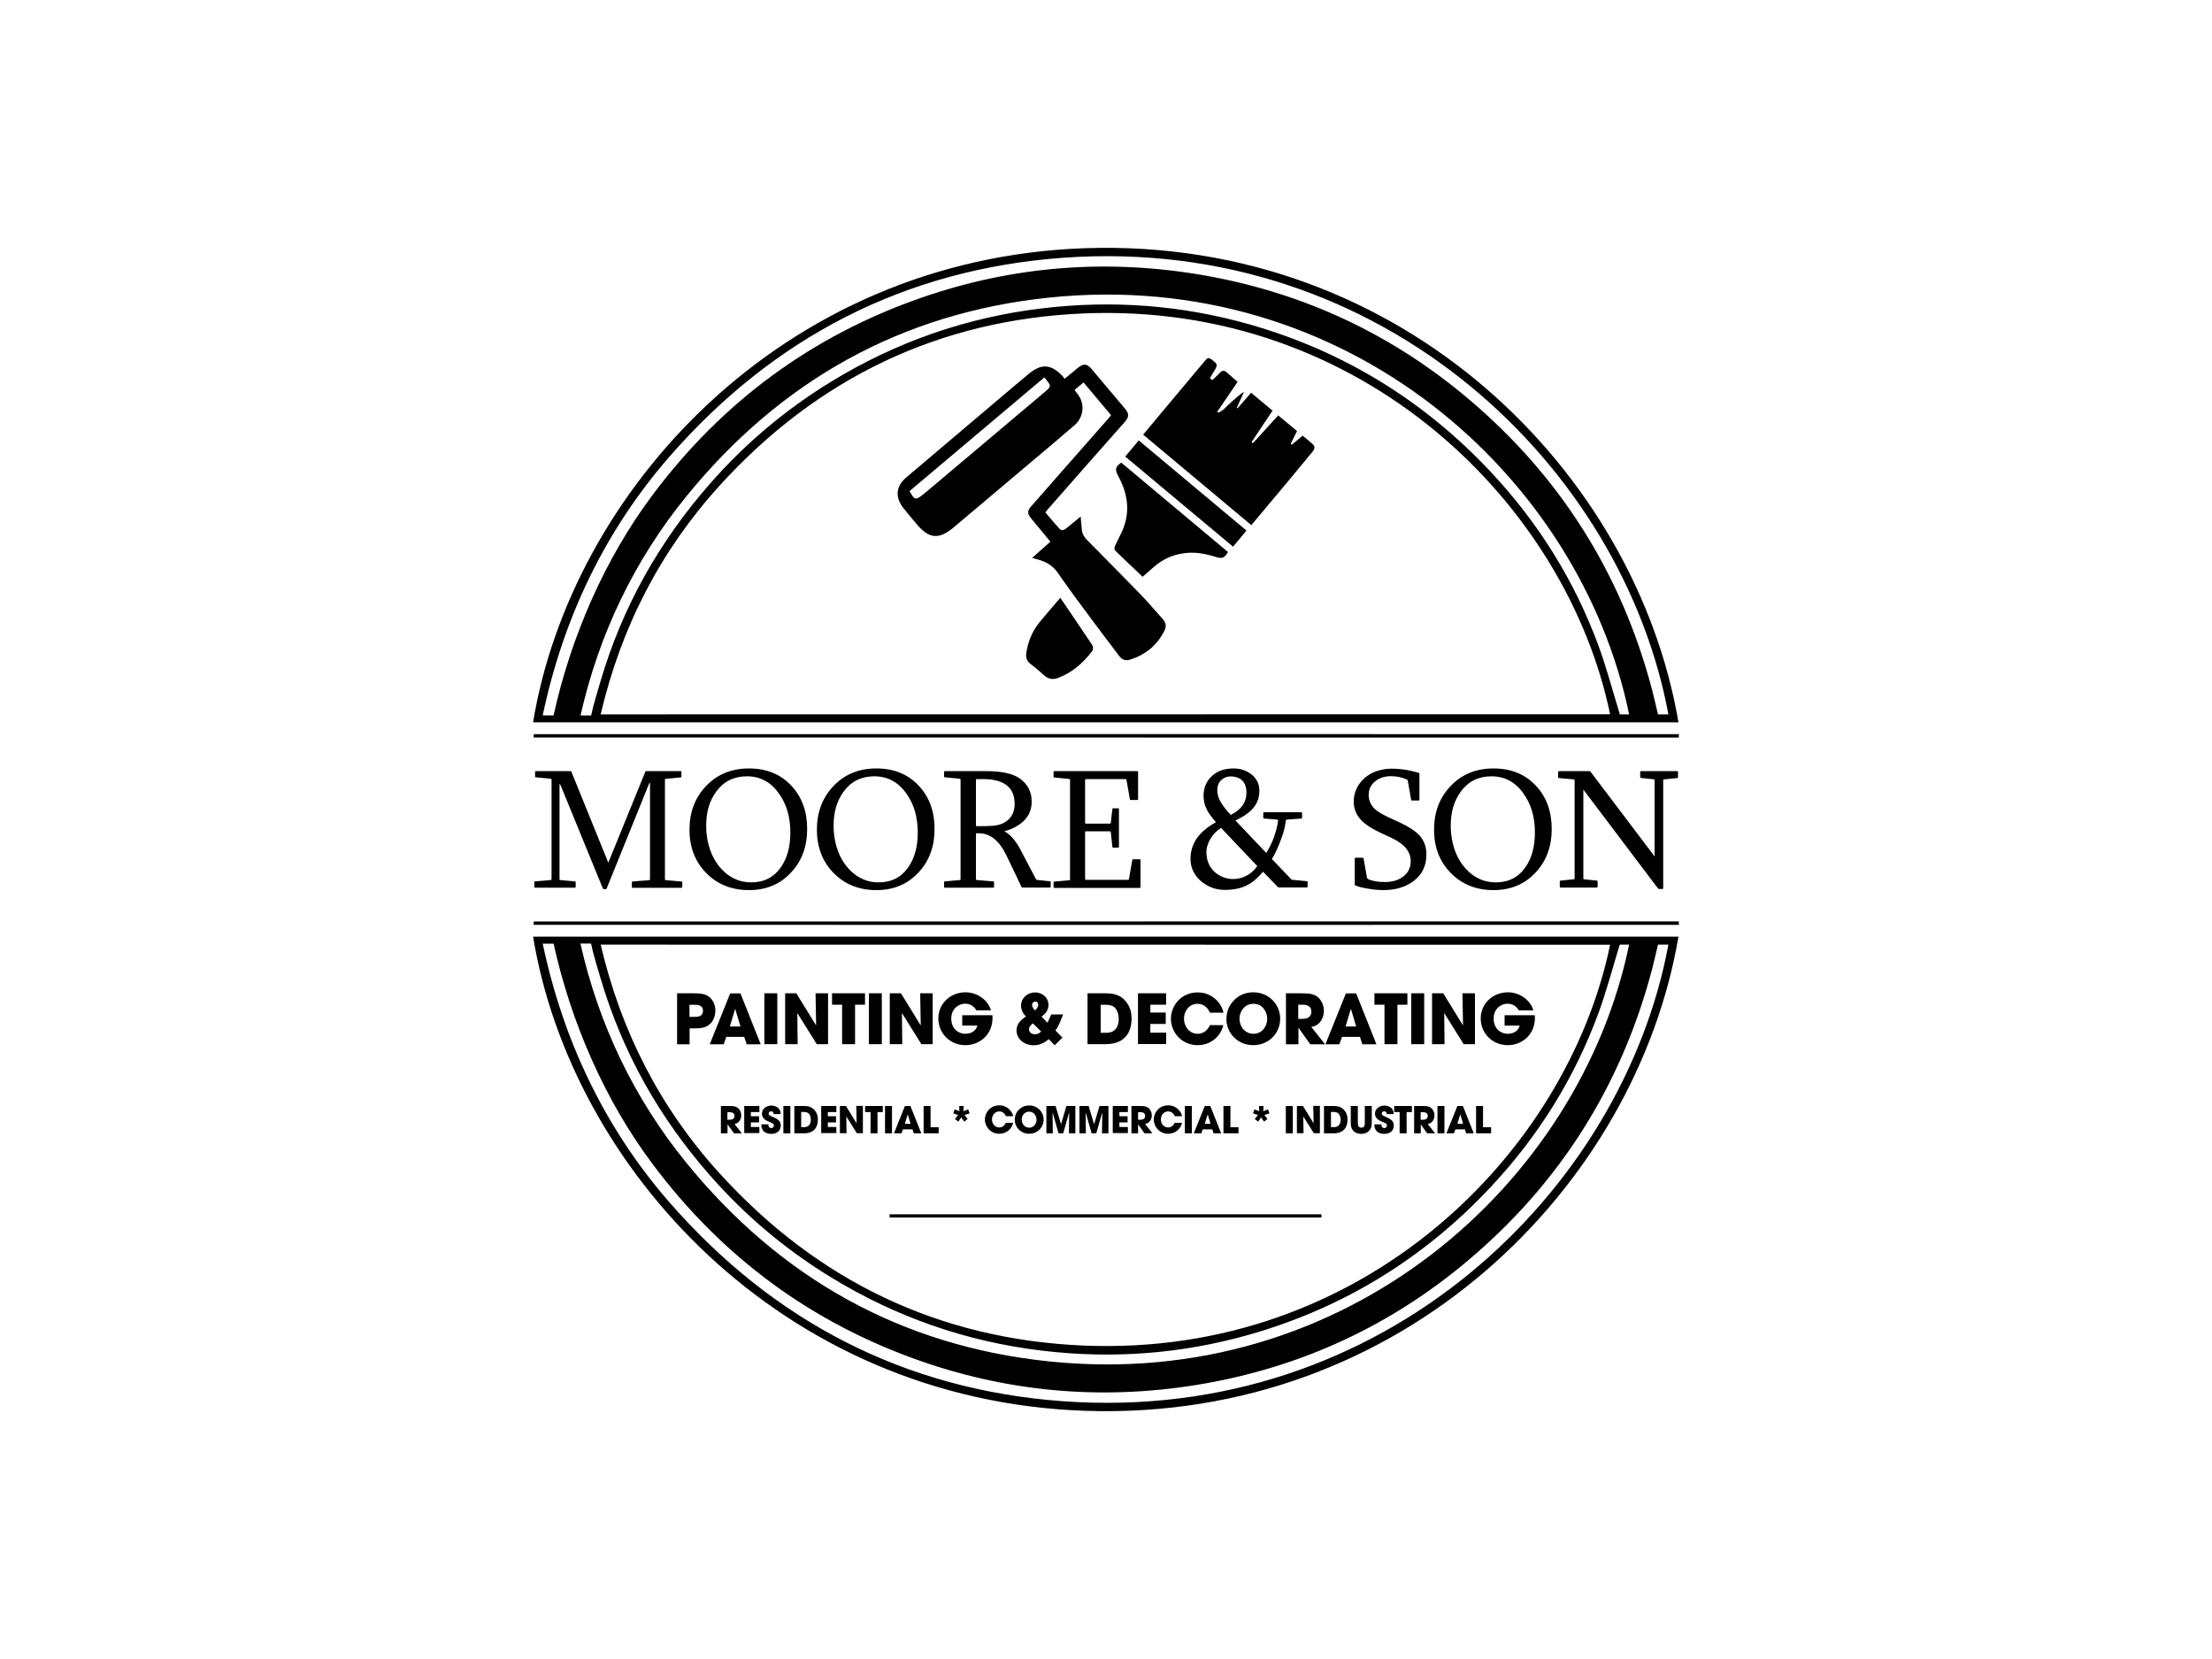 <svg xmlns="http://www.w3.org/2000/svg" viewBox="0 0 2000 1500" style="enable-background:new 0 0 2000 1500" xml:space="preserve"><path d="M1517.6 653.1H482c33.9-206.9 223-419.2 499.2-428.7 288-9.7 498.1 203.7 536.4 428.7zm-61.8-7.3c-39.3-189-223.3-373-476.2-362.4C848.8 289 739 342 650.9 438.8c-54 59.3-89.4 128.6-107.8 207.1 304.6-.1 608.5-.1 912.7-.1zm-955.3 1.1c15.6-70.7 46-141.2 89.4-199.2 63-84.3 144.2-144.2 243.7-178.7 83.5-28.9 169-35.2 255.9-19.9 89.2 15.8 168.7 52.9 237.9 111.3 83.1 70.1 138.5 157.9 166.3 263.1 1.9 7.4 3.6 15 5.4 22.4h9.4C1467.3 424 1252 211.8 960.6 233.1 817.8 243.6 699.2 305.2 605.2 413c-58.5 67.2-96.1 146.4-114.5 233.8h9.8zm972.5-.9c-44.3-214.8-254.9-405-524.7-376.9-133.6 13.9-242.8 75.3-327.5 179.4-47.2 57.9-79.4 125.1-95.9 198.4h9.6c1.5-7.9 6.1-23.1 8.4-30.8 19.8-67.2 52.8-126 99-178.7 31.8-36.3 68.3-67.1 109.4-92.2 58.8-36 122.4-58.2 190.9-66.4 63.4-7.6 125.8-3 187.2 14.4 85.2 24.2 158.1 69 218.6 133.6 43.1 46 75.8 98.5 97.5 157.6 6.9 18.9 13.2 42.2 19.1 61.5h8.4zM1517.9 666.9c-340.9 0-694.5 0-1035.4-.1l.1-3c340.9-.1 694.5-.1 1035.4 0l-.1 3.1zM1194.8 1100.8H804.3v-2.9h390.5v2.9z"/><path d="M977.5 472.1c.3 2.1.4 4.3.6 6.5.3 3.7 1.9 6.7 4.6 9.5 16.1 16.3 32.3 32.6 48.3 49.1 7 7.2 13.5 15 20.3 22.5 2.9 3.2 3.5 6.6 1.5 10.6-6.5 13-16.8 21.5-30.7 26-4.3 1.4-7.5.4-10.1-3.1-8.5-11.3-17.2-22.6-25.6-34-10-13.5-20.2-27-29.7-40.9-4.8-7.1-11.2-10.6-18.9-12.6-1.4-.4-2.7-.8-4.6-1.3 5.7-5 10.9-9.7 16.5-14.6-3-3.7-6-7.3-9-11-2.8-3.4-5.7-6.6-8.4-10.1-3.6-4.7-3.6-6.8.3-11.2 9.1-10.4 18.2-20.7 27.3-31.1 13.9-15.8 27.9-31.7 41.8-47.5.9-1.1 1.8-2.2 2.9-3.5-8.3-9.9-16.5-19.6-24.9-29.6-2.7 2.3-5.2 4.4-8.1 6.7 1.3 1.8 2.5 3.4 3.6 5 5.9 8.5 4.3 20.1-3.5 26.8-16.5 14.3-33.3 28.3-50 42.4-19.6 16.6-39.3 33.2-59 49.8-13.9 11.7-22.7 10.9-34.3-3.1-3.8-4.6-7.7-9.1-11.4-13.8-7.9-9.9-7.1-19.9 2.5-28 27.4-23.3 54.9-46.5 82.3-69.7 9.5-8 19-16.2 28.6-24.1 11.3-9.2 19.8-8.6 30 1.9.7.8 1.3 1.7 2.2 2.8 4.4-3.6 8.2-6.8 12-9.9 5.2-4.2 8.2-3.9 12.5 1.2 10 11.8 20 23.7 30 35.6 4 4.8 3.9 7.5-.2 12.2-10.6 12-21.3 24.1-31.9 36.1-12.6 14.3-25.2 28.7-37.8 43-.6.7-1.1 1.4-2 2.6 4.3 5 8.4 10.1 12.9 14.9 2.1 2.2 4.5.7 6.4-.8 4-3.2 7.9-6.6 12.6-10.4l.4 5.1zm-33.2-130.9C903.5 375.6 863 409.8 822.4 444c4.5 8.3 5.5 8.5 12.3 3 .8-.7 1.6-1.3 2.5-2 35.3-29.7 70.5-59.4 105.8-89.2 8.2-6.9 8-6.1 1.3-14.6zM1094.3 342.1c.3 1.2 1.8 1.7 2.7.8 2.1-2 4.5-4.3 6.1-6 2.1-2.1 3.9-2.2 6.1-.2 3.1 2.9 6.4 5.5 9.8 8.5-6.2 9.1-12.2 17.9-18.2 26.8-.4.5.2 1.3.8 1 4.7-1.8 7.7-6 11.4-9.2 3.8-3.3 7.3-6.7 11.8-9.6-2.1 4.7-4.3 9.5-6.4 14.2-.2.5.4 1 .8.5 3.9-4.5 7.9-9 12-13.8 6.5 5.4 12.9 10.7 19.4 16.2-6.3 9.4-12.5 18.6-18.6 27.9-.6.9.6 1.8 1.3 1 7.4-8.1 14.7-16.2 22.4-24.6 5.7 4.7 11.2 9.3 17 14.1-1.9 3.8-3.7 7.5-5.5 11.2-.4.7.5 1.4 1.2.9 3-2.6 6.1-5.1 9.4-7.9 3.2 2.7 6.3 5.1 9.2 7.8 2.6 2.4 1.3 4.8-.5 7-8 9.7-16 19.4-24.1 29.1-10.2 12.2-20.4 24.4-31 37-32.6-27.3-65.1-54.5-97.8-81.8 6.5-7.8 12.7-15.3 19-22.8 12.1-14.4 24.2-28.9 36.3-43.3 1.7-2 3-4.6 6.4-2 5.5 4.2 5.8 4.7 3.4 9.1-1.1 1.9-3.1 4.9-4.2 7-.2.4-.2.8-.2 1.1z"/><path d="M1110.3 499.1c-3.2 5.5-5.2 6.3-11.2 4.4-9.3-2.9-18.8-4.7-28.6-3.3-10.3 1.4-19.3 5.5-27.1 12.3-3.4 2.9-6.8 5.9-10.3 9-8.4-8-16.7-15.8-24.9-23.8-.6-.6-.7-2.4-.3-3.4 1.7-3.9 3.6-7.7 5.5-11.5 8.5-17 7.2-33.8-1.3-50.4-.6-1.2-1.3-2.3-1.8-3.5-2.2-4.9-1.6-7.1 3.5-10.6 32 26.8 64.2 53.8 96.5 80.8zM958.7 540.5c10.1 14.9 19.6 28.8 28.9 42.8.8 1.3.9 4.1 0 5.3-8.2 10.7-17.9 19.4-30.8 24.3-5.1 1.9-9.1 1.1-13.1-2.6-3.8-3.5-7.8-6.9-11.9-10-3.4-2.5-4.4-5.6-3.9-9.7 1.4-9.8 5-18.8 10.9-26.6 6.2-7.8 13-15.3 19.9-23.5zM1114.9 494.3c-32.5-27.2-64.9-54.2-97.5-81.5 4.1-4.9 8.1-9.6 12.2-14.6 32.5 27.2 64.8 54.2 97.4 81.5-4 4.8-7.9 9.6-12.1 14.6z"/><g><path d="M1517.6 846.9H482c33.9 206.9 223 419.2 499.2 428.7 288 9.7 498.1-203.7 536.4-428.7zm-61.8 7.3c-39.3 189-223.3 373-476.2 362.4-130.8-5.6-240.6-58.6-328.7-155.4-54-59.3-89.4-128.6-107.8-207.1 304.6.1 608.5.1 912.7.1zm-955.3-1.1c15.6 70.7 46 141.2 89.4 199.2 63 84.3 144.2 144.2 243.7 178.7 83.5 28.9 169 35.2 255.9 19.9 89.2-15.8 168.7-52.9 237.9-111.3 83.1-70.1 138.5-157.9 166.3-263.1 1.9-7.4 3.6-15 5.4-22.4h9.4c-41.2 221.9-256.5 434.1-547.9 412.8-142.8-10.5-261.4-72.1-355.4-179.9-58.5-67.2-96.1-146.4-114.5-233.8h9.8zm972.5.9c-44.3 214.8-254.9 405-524.7 376.9-133.6-13.9-242.8-75.3-327.6-179.4-47.2-57.9-79.4-125.1-95.9-198.4h9.6c1.5 7.9 6.1 23.1 8.4 30.8 19.8 67.2 52.8 126 99 178.7 31.8 36.3 68.3 67.1 109.4 92.2 58.8 36 122.4 58.2 190.9 66.4 63.4 7.6 125.8 3 187.2-14.4 85.2-24.2 158.1-69 218.6-133.6 43.1-46 75.8-98.5 97.5-157.6 6.9-18.9 13.2-42.2 19.1-61.5h8.5zM1517.9 833.1c-340.9 0-694.5 0-1035.4.1l.1 3c340.9.1 694.5.1 1035.4 0l-.1-3.1z"/></g><g><path d="M516 697.2c.3.1.5.2.6.5L550 780l33.5-82.3c.1-.3.3-.5.6-.5h31.2c.5 0 .8.3.8.8v4.1c0 .5-.3.8-.8.8l-13.3 1.3c-.6 0-.8.3-.8.8v90c0 .5.3.7.8.8l14.1 1.2c.5.1.8.3.8.8v4.1c0 .5-.3.8-.8.8h-44c-.5 0-.8-.3-.8-.8v-4.1c0-.5.3-.8.8-.8l14.8-1.2c.5 0 .8-.3.8-.8v-87h-.6l-38.7 95.6c-.1.2-.4.3-.8.3H546c-.4 0-.7-.1-.8-.3l-38.7-94.5h-.6v85.8c0 .5.3.8.8.8l13 1.2c.6 0 .8.3.8.8v4.1c0 .5-.3.8-.8.8h-35.8c-.5 0-.8-.3-.8-.8v-4.1c0-.5.3-.8.8-.8l14-1.2c.5 0 .8-.3.8-.8v-90c0-.5-.3-.8-.8-.8l-13.3-1.3c-.6 0-.8-.3-.8-.8v-4c0-.5.3-.8.8-.8H516zM677.2 694.8c15.8 0 28.6 5.2 38.3 15.6 9.5 10.1 14.3 23.2 14.3 39.1 0 15.8-4.8 28.9-14.4 39.2-9.8 10.7-22.6 16.1-38.2 16.1-15.7 0-28.6-5.2-38.7-15.5-10.1-10.3-15.1-23.4-15.1-39.1 0-15.9 5-29 14.9-39.4 10.1-10.7 23.1-16 38.9-16zm-1.9 7.1c-11.7 0-21 4.6-27.7 13.8-6.1 8.3-9.1 18.5-9.1 30.7 0 8.7 1.5 16.8 4.4 24.2 3.3 8.3 8.2 14.8 14.5 19.8 6.4 4.9 13.6 7.4 21.8 7.4 11.8 0 20.8-4.7 27.2-14.2 5.5-8.2 8.2-18.5 8.2-30.9 0-13.9-3.4-25.6-10.3-35.2-7.4-10.5-17-15.6-29-15.6zM792.4 694.8c15.8 0 28.6 5.2 38.3 15.6 9.5 10.1 14.3 23.2 14.3 39.1 0 15.8-4.8 28.9-14.4 39.2-9.8 10.7-22.6 16.1-38.2 16.1-15.7 0-28.6-5.2-38.7-15.5-10.1-10.3-15.1-23.4-15.1-39.1 0-15.9 5-29 14.9-39.4 10.1-10.7 23.1-16 38.9-16zm-1.9 7.1c-11.7 0-21 4.6-27.7 13.8-6.1 8.3-9.1 18.5-9.1 30.7 0 8.7 1.5 16.8 4.4 24.2 3.3 8.3 8.2 14.8 14.5 19.8 6.4 4.9 13.6 7.4 21.8 7.4 11.8 0 20.8-4.7 27.2-14.2 5.5-8.2 8.2-18.5 8.2-30.9 0-13.9-3.4-25.6-10.3-35.2-7.4-10.5-17.1-15.6-29-15.6zM891.3 697.2c14.2 0 24.4 2.2 30.6 6.6 7.3 5.1 10.9 12.1 10.9 20.9 0 10.1-5 17.8-14.9 23.1-3.1 1.6-6.3 2.9-9.9 3.8 5.4 2.6 10.5 8.5 15.2 17.6l13.5 25.8c.2.4.6.6 1.1.6l11.4 1.2c.5 0 .8.3.8.8v4.1c0 .5-.3.8-.8.8h-24.5c-.6 0-.9-.2-1.1-.6l-13.5-28.2c-6.5-13.6-14.8-20.3-25.1-20.3h-1.8c-.5 0-.8.2-.8.6v40.9c0 .5.3.7.8.8l14.8 1.2c.6.1.8.3.8.8v4.1c0 .5-.3.8-.8.8h-43.6c-.5 0-.8-.3-.8-.8v-4.1c0-.6.3-.8.8-.8l13.3-1.2c.5 0 .8-.3.8-.8v-90c0-.5-.3-.8-.8-.8l-13.3-1.3c-.5 0-.8-.3-.8-.8v-4c0-.5.3-.8.8-.8h36.9zm-8.9 49c0 .5.2.8.6.8 7.2 0 12.3-.1 15.2-.4 7.4-.7 12.9-3.6 16.3-8.8 1.9-3 2.9-6.6 2.9-10.9 0-15-9.6-22.5-28.7-22.5h-5.5c-.5 0-.8.3-.8.8v41zM1028.2 697.2c.5 0 .8.3.8.8v24.5c0 .6-.3.8-.8.8h-5.8c-.5 0-.8-.2-.8-.6l-3.1-17.7c0-.4-.3-.6-.8-.6h-35.8c-.5 0-.8.3-.8.8v38.7c0 .5.3.8.8.8h21.6c.6 0 .8-.2.8-.6l1.5-12.7c0-.4.3-.6.8-.6h4.3c.5 0 .8.3.8.8v34c0 .5-.3.8-.8.8h-4.3c-.5 0-.8-.2-.8-.6l-1.5-13.5c0-.5-.3-.7-.8-.7h-21.6c-.5 0-.8.3-.8.8v42.3c0 .5.3.8.8.8h38c.6 0 .8-.2.8-.6l3.1-17.4c0-.4.3-.6.8-.6h5.8c.5 0 .8.3.8.8V802c0 .5-.3.8-.8.8h-77c-.5 0-.8-.3-.8-.8v-4.1c0-.6.3-.8.8-.8l13.3-1.2c.5 0 .8-.3.8-.8v-90.3c-.2-.3-.5-.5-.8-.5l-13.3-1.3c-.5 0-.8-.3-.8-.8V698c0-.5.3-.8.8-.8h74.8zM1115.1 694.8c3.6 0 6.8.5 9.7 1.6 2.9 1.1 5.4 2.6 7.5 4.4 2.1 1.8 3.7 4 4.8 6.4s1.6 5.1 1.6 7.9c0 2.2-.3 4.4-.9 6.7-.6 2.3-1.7 4.6-3.2 6.9-1.6 2.3-3.7 4.5-6.6 6.7-2.8 2.2-6.5 4.3-11 6.4l27.9 29.4c1.3-2.1 2.6-4.4 3.9-7 1.2-2.5 2.3-5.1 3.2-7.7.9-2.6 1.7-5.2 2.3-7.7.6-2.5 1.1-4.8 1.3-6.7 0-.8-.4-1.1-1.1-1.1l-11.5-.9c-.5 0-.8-.3-.8-.8v-4.1c0-.5.3-.8.8-.8h33.5c.6 0 .8.3.8.8v4.1c0 .5-.3.8-.8.8l-12.7.9c-.6.1-1 .3-1.1.5-.1.2-.2.4-.2.7-.2 2.2-.6 4.7-1.3 7.5-.7 2.8-1.6 5.7-2.8 8.8-1.1 3.1-2.4 6.2-3.8 9.4s-2.9 6.1-4.6 8.8l17.7 18.5c.2.2.5.3.8.3l13 1.2c.5 0 .8.3.8.8v4.1c0 .5-.3.8-.8.8h-25.2c-.3 0-.6-.1-.8-.3l-13.5-13.9c-2 2.3-4.1 4.4-6.2 6.4-2.1 2-4.5 3.7-7.2 5.2s-5.7 2.7-9.1 3.5c-3.4.8-7.3 1.3-11.8 1.3-4.5 0-8.6-.7-12.3-2.2-3.7-1.5-7-3.5-9.9-6-2.8-2.5-5-5.4-6.7-8.8-1.6-3.4-2.4-7-2.4-10.9 0-7 1.9-13.2 5.6-18.6 3.7-5.4 9.5-10.3 17.4-14.7-2.1-2.4-3.8-4.6-5.3-6.6-1.4-2-2.6-3.9-3.4-5.8-.9-1.9-1.5-3.8-1.9-5.7-.4-1.9-.6-4-.6-6.2 0-3.5.7-6.8 2-9.7 1.3-3 3.2-5.6 5.6-7.8 2.4-2.2 5.2-3.9 8.4-5.1 3.5-1.1 7.1-1.7 10.9-1.7zm-16.3 57.9c-1.6 1.6-3 3.4-4.2 5.4s-2.1 4-2.8 6.1c-.7 2.1-1 4.2-1 6.3 0 3.7.6 7 1.9 10 1.2 3 3 5.5 5.2 7.6 2.2 2.1 4.9 3.7 7.8 4.9 3 1.2 6.1 1.8 9.4 1.8 3.9 0 7.7-.9 11.5-2.8 3.8-1.8 7.2-4.8 10.2-8.9l-32.7-34.5c-1.9 1.1-3.7 2.5-5.3 4.1zm13.7-50.7c-1.6 0-3.1.3-4.5.9-1.5.6-2.7 1.4-3.8 2.4-1.1 1-2 2.3-2.6 3.8-.6 1.5-1 3.2-1 5.2 0 3.8 1.1 7.5 3.2 11 2.1 3.6 5.1 7.4 9 11.5 4.8-2.4 8.4-5.3 10.7-8.6 2.3-3.3 3.5-7.2 3.5-11.6 0-4.7-1.3-8.3-3.8-10.9-2.6-2.4-6.1-3.7-10.7-3.7zM1276.7 723.8c-.5 0-.8-.2-.8-.6l-3.1-17.6c0-.3-.2-.6-.7-.8-4.5-2-9.3-3-14.5-3-5.4 0-10 1.4-13.8 4.3-4.2 3.2-6.3 7.4-6.3 12.6 0 5 1.9 9.3 5.6 12.8 2.5 2.3 6.6 4.8 12.2 7.4l10.2 4.7c7.9 3.7 13.7 7.4 17.4 11.2 4.5 4.7 6.8 10.6 6.8 17.7 0 10.5-4 18.6-12.1 24.5-7.2 5.2-16.2 7.8-27.1 7.8-5.6 0-12-.8-19.2-2.4-2-.5-3.9-1-5.6-1.7-.5-.2-.8-.5-.8-.8v-23.6c0-.5.3-.8.8-.8h6.4c.5.2.8.4.8.6l3.1 17.7c0 .2.2.3.3.4l.4.5c3.7 1.8 8.8 2.8 15.3 2.8 6.4 0 11.8-1.5 16.1-4.5 4.9-3.4 7.4-8.2 7.4-14.4 0-8.6-5.7-15.5-17.1-20.9l-10.3-4.8c-7.5-3.5-13.1-7.1-16.8-10.8-4.8-4.8-7.3-10.5-7.3-17.1 0-6.6 2-12.4 6-17.5 3.9-4.9 9.1-8.5 15.4-10.5 4.1-1.3 8.4-2 12.9-2 6.1 0 12.3.7 18.6 2.2 1.7.4 3.6.9 5.7 1.5.5.1.8.4.8.8V723c0 .5-.3.8-.8.8h-5.9zM1350.4 694.8c15.8 0 28.6 5.2 38.3 15.6 9.5 10.1 14.3 23.2 14.3 39.1 0 15.8-4.8 28.9-14.4 39.2-9.8 10.7-22.6 16.1-38.2 16.1-15.7 0-28.6-5.2-38.7-15.5-10.1-10.3-15.1-23.4-15.1-39.1 0-15.9 5-29 14.9-39.4 10.1-10.7 23.1-16 38.9-16zm-1.9 7.1c-11.7 0-21 4.6-27.7 13.8-6.1 8.3-9.1 18.5-9.1 30.7 0 8.7 1.5 16.8 4.4 24.2 3.3 8.3 8.2 14.8 14.5 19.8 6.4 4.9 13.6 7.4 21.8 7.4 11.8 0 20.8-4.7 27.2-14.2 5.5-8.2 8.2-18.5 8.2-30.9 0-13.9-3.4-25.6-10.3-35.2-7.4-10.5-17.1-15.6-29-15.6zM1408.9 698c0-.5.3-.8.8-.8h27.6c.3.1.5.2.6.3l58.1 76.8v-68.9c0-.5-.2-.8-.7-.8l-11.5-1.2c-.5 0-.8-.3-.8-.8V698c0-.5.3-.8.8-.8h32.6c.5 0 .8.3.8.8v4.7c0 .6-.3.8-.8.8l-11.8 1.2c-.5 0-.8.3-.8.8V803c0 .5-.3.8-.9.8h-3c-.3-.1-.5-.2-.8-.5l-67.5-89.4v80.3c0 .6.2.8.6.8l11.5 1.2c.5 0 .8.3.8.8v4.7c0 .5-.3.8-.8.8h-32.6c-.6 0-.8-.3-.8-.8V797c0-.5.3-.8.8-.8l11.8-1.2c.6 0 .8-.3.8-.8v-88.7c0-.5-.3-.8-.8-.8l-13.3-1.2c-.5 0-.8-.3-.8-.8V698z"/></g><g><path d="M651.8 1000h7.8c4.3 0 6 .5 7.6 1.8 2 1.6 3 4.2 3 6.7 0 2.8-1.5 7-6.1 7.8l6.7 8.4h-7.2l-5.7-8h-.1v8h-6V1000zm6 12.4h2.2c3.7 0 4.1-2.3 4.1-3.5 0-2.2-1.6-3.3-4.1-3.3h-2.3v6.8zM672.9 1000h13.7v5.5h-7.7v3.8h7.4v5.5h-7.4v4.2h7.7v5.5h-13.7V1000zM699.5 1007.2c-.1-.8-.3-2.4-2.3-2.4-1.1 0-2.2.8-2.2 1.9 0 1.5.7 1.8 5.1 3.8 4.6 2.1 5.8 4.2 5.8 7.1 0 3.6-2.1 7.6-8.6 7.6-7.1 0-8.9-4.7-8.9-7.8v-.8h6.3c0 2.9 1.8 3.4 2.6 3.4 1.5 0 2.4-1.2 2.4-2.4 0-1.6-1-2-4.8-3.6-1.7-.7-6-2.4-6-7.1s4.5-7.3 8.6-7.3c2.4 0 5.1.9 6.7 2.8 1.5 1.8 1.6 3.5 1.6 4.9h-6.3zM708.3 1000h6.3v24.7h-6.3V1000zM718.1 1000h8.2c2.8 0 7.7 0 10.9 4.6 1.7 2.3 2.3 5 2.3 7.7 0 6.7-3.3 12.4-12.7 12.4h-8.6V1000zm6.3 19.1h2.7c4.7 0 6-3.3 6-6.8 0-1.4-.3-3.2-1.2-4.6-.7-1.1-2-2.3-4.8-2.3h-2.7v13.7zM742.5 1000h13.7v5.5h-7.7v3.8h7.4v5.5h-7.4v4.2h7.7v5.5h-13.7V1000zM759.5 1000h5.4l9.5 15.5.1-.1-.3-15.5h6v24.7h-5.5l-9.4-15h-.1l.2 15h-6V1000zM787.1 1005.5h-4.9v-5.5h16v5.5h-4.8v19.2h-6.3v-19.2zM800.2 1000h6.3v24.7h-6.3V1000zM816.4 1021.1l-1.3 3.6h-6.8l9.9-24.7h5l9.8 24.7h-6.8l-1.2-3.6h-8.6zm1.7-5h5.2l-2.5-8.4h-.1l-2.6 8.4zM835.1 1000h6.3v19.2h7.3v5.5h-13.6V1000zM872.1 1008.1l2.8 3.7-3.1 2.3-2.7-3.8-2.6 3.8-3.1-2.3 2.9-3.7-4.4-1.4 1.2-3.6 4.3 1.6-.1-4.7h4l-.2 4.7 4.3-1.6 1.3 3.6-4.6 1.4zM916 1015.4c-1.4 5.8-6.5 9.7-12.5 9.7-7.7 0-13-6.2-13-12.9 0-6.3 4.9-12.8 13-12.8 7.7 0 11.9 6 12.6 9.8h-6.6c-.7-1.8-2.6-4.3-6-4.3-4.2 0-6.6 3.7-6.6 7.2 0 3.7 2.5 7.3 6.6 7.3 3.9 0 5.5-3.3 5.9-4.2h6.6zM930.5 999.5c7.6 0 13.1 5.9 13.1 12.8s-5.4 12.8-13.1 12.8c-7.8 0-13-6.2-13-12.5 0-1.6.2-3.5 1-5.3 1.3-3.1 5.1-7.8 12-7.8zm.1 20.1c4.5 0 6.6-4.1 6.6-7.2 0-3.2-2.2-7.3-6.7-7.3-4.4 0-6.7 3.7-6.7 7.2 0 3.8 2.6 7.3 6.8 7.3zM946.3 1000h8.1l4.9 16.3h.1l4.8-16.3h8.1v24.7h-5.8l.2-18.5-.1-.1-5.3 18.6h-4.2l-5.3-18.6-.1.1.2 18.5h-5.8V1000zM976.2 1000h8.1l4.9 16.3h.1l4.8-16.3h8.1v24.7h-5.8l.2-18.5-.1-.1-5.3 18.6H987l-5.3-18.6-.1.1.2 18.5H976V1000zM1006.1 1000h13.7v5.5h-7.7v3.8h7.4v5.5h-7.4v4.2h7.7v5.5h-13.7V1000zM1023 1000h7.8c4.3 0 6 .5 7.6 1.8 2 1.6 3 4.2 3 6.7 0 2.8-1.5 7-6.1 7.8l6.7 8.4h-7.2l-5.7-8h-.1v8h-6V1000zm6.1 12.4h2.2c3.7 0 4.1-2.3 4.1-3.5 0-2.2-1.6-3.3-4.1-3.3h-2.3v6.8zM1068.7 1015.4c-1.4 5.8-6.5 9.7-12.5 9.7-7.7 0-13-6.2-13-12.9 0-6.3 4.9-12.8 13-12.8 7.7 0 11.9 6 12.6 9.8h-6.6c-.7-1.8-2.6-4.3-6-4.3-4.2 0-6.6 3.7-6.6 7.2 0 3.7 2.5 7.3 6.6 7.3 3.9 0 5.5-3.3 5.9-4.2h6.6zM1071.3 1000h6.3v24.7h-6.3V1000zM1087.5 1021.1l-1.3 3.6h-6.8l9.9-24.7h5l9.8 24.7h-6.8l-1.2-3.6h-8.6zm1.8-5h5.2l-2.5-8.4h-.1l-2.6 8.4zM1106.2 1000h6.3v19.2h7.3v5.5h-13.6V1000zM1143.2 1008.1l2.8 3.7-3.1 2.3-2.7-3.8-2.6 3.8-3.1-2.3 2.9-3.7-4.4-1.4 1.2-3.6 4.3 1.6-.1-4.7h4l-.2 4.7 4.3-1.6 1.3 3.6-4.6 1.4zM1162.6 1000h6.3v24.7h-6.3V1000zM1172.7 1000h5.4l9.5 15.5.1-.1-.3-15.5h6v24.7h-5.5l-9.4-15h-.1l.2 15h-6V1000zM1197 1000h8.2c2.8 0 7.7 0 10.9 4.6 1.7 2.3 2.3 5 2.3 7.7 0 6.7-3.3 12.4-12.7 12.4h-8.6V1000zm6.4 19.1h2.7c4.7 0 6-3.3 6-6.8 0-1.4-.3-3.2-1.2-4.6-.7-1.1-2-2.3-4.8-2.3h-2.7v13.7zM1227.7 1000v14.9c0 1.7.1 4.7 3.2 4.7s3.1-2.7 3.1-4.7V1000h6.3v14.9c0 4.1-.9 6-2.5 7.6-1.6 1.6-3.8 2.7-6.9 2.7-1.8 0-5.1-.4-7.1-2.6s-2.5-4-2.5-7.6v-15h6.4zM1253.8 1007.2c-.1-.8-.3-2.4-2.3-2.4-1.1 0-2.2.8-2.2 1.9 0 1.5.7 1.8 5.1 3.8 4.6 2.1 5.8 4.2 5.8 7.1 0 3.6-2.1 7.6-8.6 7.6-7.1 0-8.9-4.7-8.9-7.8v-.8h6.3c0 2.9 1.8 3.4 2.6 3.4 1.5 0 2.4-1.2 2.4-2.4 0-1.6-1-2-4.8-3.6-1.7-.7-6-2.4-6-7.1s4.5-7.3 8.6-7.3c2.4 0 5.1.9 6.7 2.8 1.5 1.8 1.6 3.5 1.6 4.9h-6.3zM1265.5 1005.5h-4.9v-5.5h16v5.5h-4.8v19.2h-6.3v-19.2zM1278.6 1000h7.8c4.3 0 6 .5 7.6 1.8 2 1.6 3 4.2 3 6.7 0 2.8-1.5 7-6.1 7.8l6.7 8.4h-7.2l-5.7-8h-.1v8h-6V1000zm6 12.4h2.2c3.7 0 4.1-2.3 4.1-3.5 0-2.2-1.6-3.3-4.1-3.3h-2.3v6.8zM1299.7 1000h6.3v24.7h-6.3V1000zM1315.9 1021.1l-1.3 3.6h-6.8l9.9-24.7h5l9.8 24.7h-6.8l-1.2-3.6h-8.6zm1.8-5h5.2l-2.5-8.4h-.1l-2.6 8.4zM1334.6 1000h6.3v19.2h7.3v5.5h-13.6V1000z"/></g><g><path d="M612.2 898.1h15c8.5 0 11.7 1.3 14.2 3.4 3.6 3 5.4 7.5 5.4 12.2 0 4.7-1.9 9.6-4.8 12.1-3.2 2.7-6.3 4-13.4 4h-5.1v14.4h-11.3v-46.1zm11.3 21.3h4.8c2.2 0 7.3 0 7.3-5.5 0-5.4-5.2-5.4-7.8-5.4h-4.4v10.9zM656.7 937.5l-2.4 6.7h-12.6l18.5-46h9.3l18.3 46h-12.7l-2.2-6.7h-16.2zm3.2-9.4h9.6l-4.7-15.7h-.2l-4.7 15.7zM691.1 898.1h11.7v46h-11.7v-46zM709.9 898.1H720l17.8 28.9.1-.1-.5-28.8h11.3v46h-10.2l-17.5-28-.1.1.3 27.9h-11.3v-46zM761.4 908.4h-9.1v-10.3h29.8v10.3h-9v35.7h-11.7v-35.7zM785.6 898.1h11.7v46h-11.7v-46zM804.5 898.1h10.1l17.8 28.9.1-.1-.5-28.8h11.3v46h-10.2l-17.5-28-.1.1.3 27.9h-11.3v-46zM897.3 917.9c.1.8.1 1.5.1 2.4 0 15.4-11.8 24.7-24.6 24.7-13.9 0-24.4-10.9-24.4-24.1 0-13.7 11.1-23.7 24.6-23.7 11 0 20.5 7.4 23 16.3h-13.2c-1.8-3.2-5.2-6-10.1-6-5.8 0-12.6 4.3-12.6 13.4 0 9.6 6.8 13.8 12.6 13.8s9.8-2.9 11-7.4H870v-9.4h27.3zM961.3 917.1l-3.5 8.5c-.9 2.1-2 4.2-3.5 6.1l6.3 6.5-7 6.9-5.4-5.6c-1.7 1.5-6.3 5.6-13.7 5.6-8.6 0-15.4-5.9-15.4-13.4 0-6.8 5.2-10.4 8.5-12.6-3.2-3.3-4.4-6.7-4.4-9.9 0-6.7 5.7-11.9 12.7-11.9s12.1 5.1 12.1 11.3c0 6-4.4 9.1-6.3 10.6l5.4 5.5 3.4-7.5h10.8zm-27.4 8.2c-1.5 1.2-3.5 2.8-3.5 5.3 0 2.9 2.5 4.5 5.3 4.5 3.2 0 4.7-1.4 5.6-2.5l-7.4-7.3zm4.8-16.8c0-1.6-.9-2.9-2.7-2.9-1.4 0-2.8 1-2.8 3 0 2.2 1.6 3.9 2.6 5 1.4-1.4 2.9-2.9 2.9-5.1zM983.4 898.1h15.2c5.2 0 14.4 0 20.3 8.6 3.2 4.4 4.2 9.3 4.2 14.3 0 12.6-6.2 23.1-23.7 23.1h-16.1v-46zm11.8 35.7h5c8.8 0 11.3-6.1 11.3-12.6 0-2.6-.6-5.9-2.2-8.5-1.4-2.1-3.7-4.2-9-4.2h-5.1v25.3zM1028.9 898.1h25.5v10.3h-14.3v7.1h13.9v10.3h-13.9v7.9h14.3V944h-25.5v-45.9zM1106.1 926.9c-2.7 10.9-12.1 18.1-23.2 18.1-14.4 0-24.2-11.5-24.2-23.9 0-11.7 9.1-23.8 24.1-23.8 14.4 0 22.1 11.1 23.4 18.3h-12.3c-1.3-3.4-4.8-8-11.1-8-7.9 0-12.3 6.9-12.3 13.4 0 7 4.7 13.7 12.4 13.7 7.3 0 10.3-6.2 11.1-7.8h12.1zM1133.2 897.2c14.2 0 24.3 11.1 24.3 23.9 0 12.8-10.1 23.9-24.4 23.9-14.5 0-24.2-11.5-24.2-23.3 0-3 .4-6.5 1.8-9.8 2.5-6 9.6-14.7 22.5-14.7zm.2 37.5c8.3 0 12.4-7.6 12.4-13.5 0-6-4-13.6-12.5-13.6-8.1 0-12.6 7-12.6 13.4 0 7.1 4.8 13.7 12.7 13.7zM1162.6 898.1h14.5c8.1 0 11.2 1 14.2 3.3 3.8 3 5.7 7.8 5.7 12.6 0 5.3-2.7 13.1-11.4 14.5l12.5 15.7h-13.4l-10.6-14.9h-.1v14.9h-11.3v-46.1zm11.2 23.1h4.2c6.9 0 7.7-4.4 7.7-6.6 0-4.2-3-6.2-7.6-6.2h-4.3v12.8zM1213.4 937.5l-2.4 6.7h-12.6l18.5-46h9.3l18.3 46h-12.7l-2.2-6.7h-16.2zm3.2-9.4h9.6l-4.7-15.7h-.2l-4.7 15.7zM1251.8 908.4h-9.1v-10.3h29.8v10.3h-9v35.7h-11.7v-35.7zM1276 898.1h11.7v46H1276v-46zM1294.8 898.1h10.1l17.8 28.9.1-.1-.5-28.8h11.3v46h-10.2l-17.5-28-.1.1.3 27.9h-11.3v-46zM1387.7 917.9c.1.8.1 1.5.1 2.4 0 15.4-11.8 24.7-24.6 24.7-13.9 0-24.4-10.9-24.4-24.1 0-13.7 11.1-23.7 24.6-23.7 11 0 20.5 7.4 23 16.3h-13.2c-1.8-3.2-5.2-6-10.1-6-5.8 0-12.6 4.3-12.6 13.4 0 9.6 6.8 13.8 12.6 13.8s9.8-2.9 11-7.4h-13.7v-9.4h27.3z"/></g></svg>